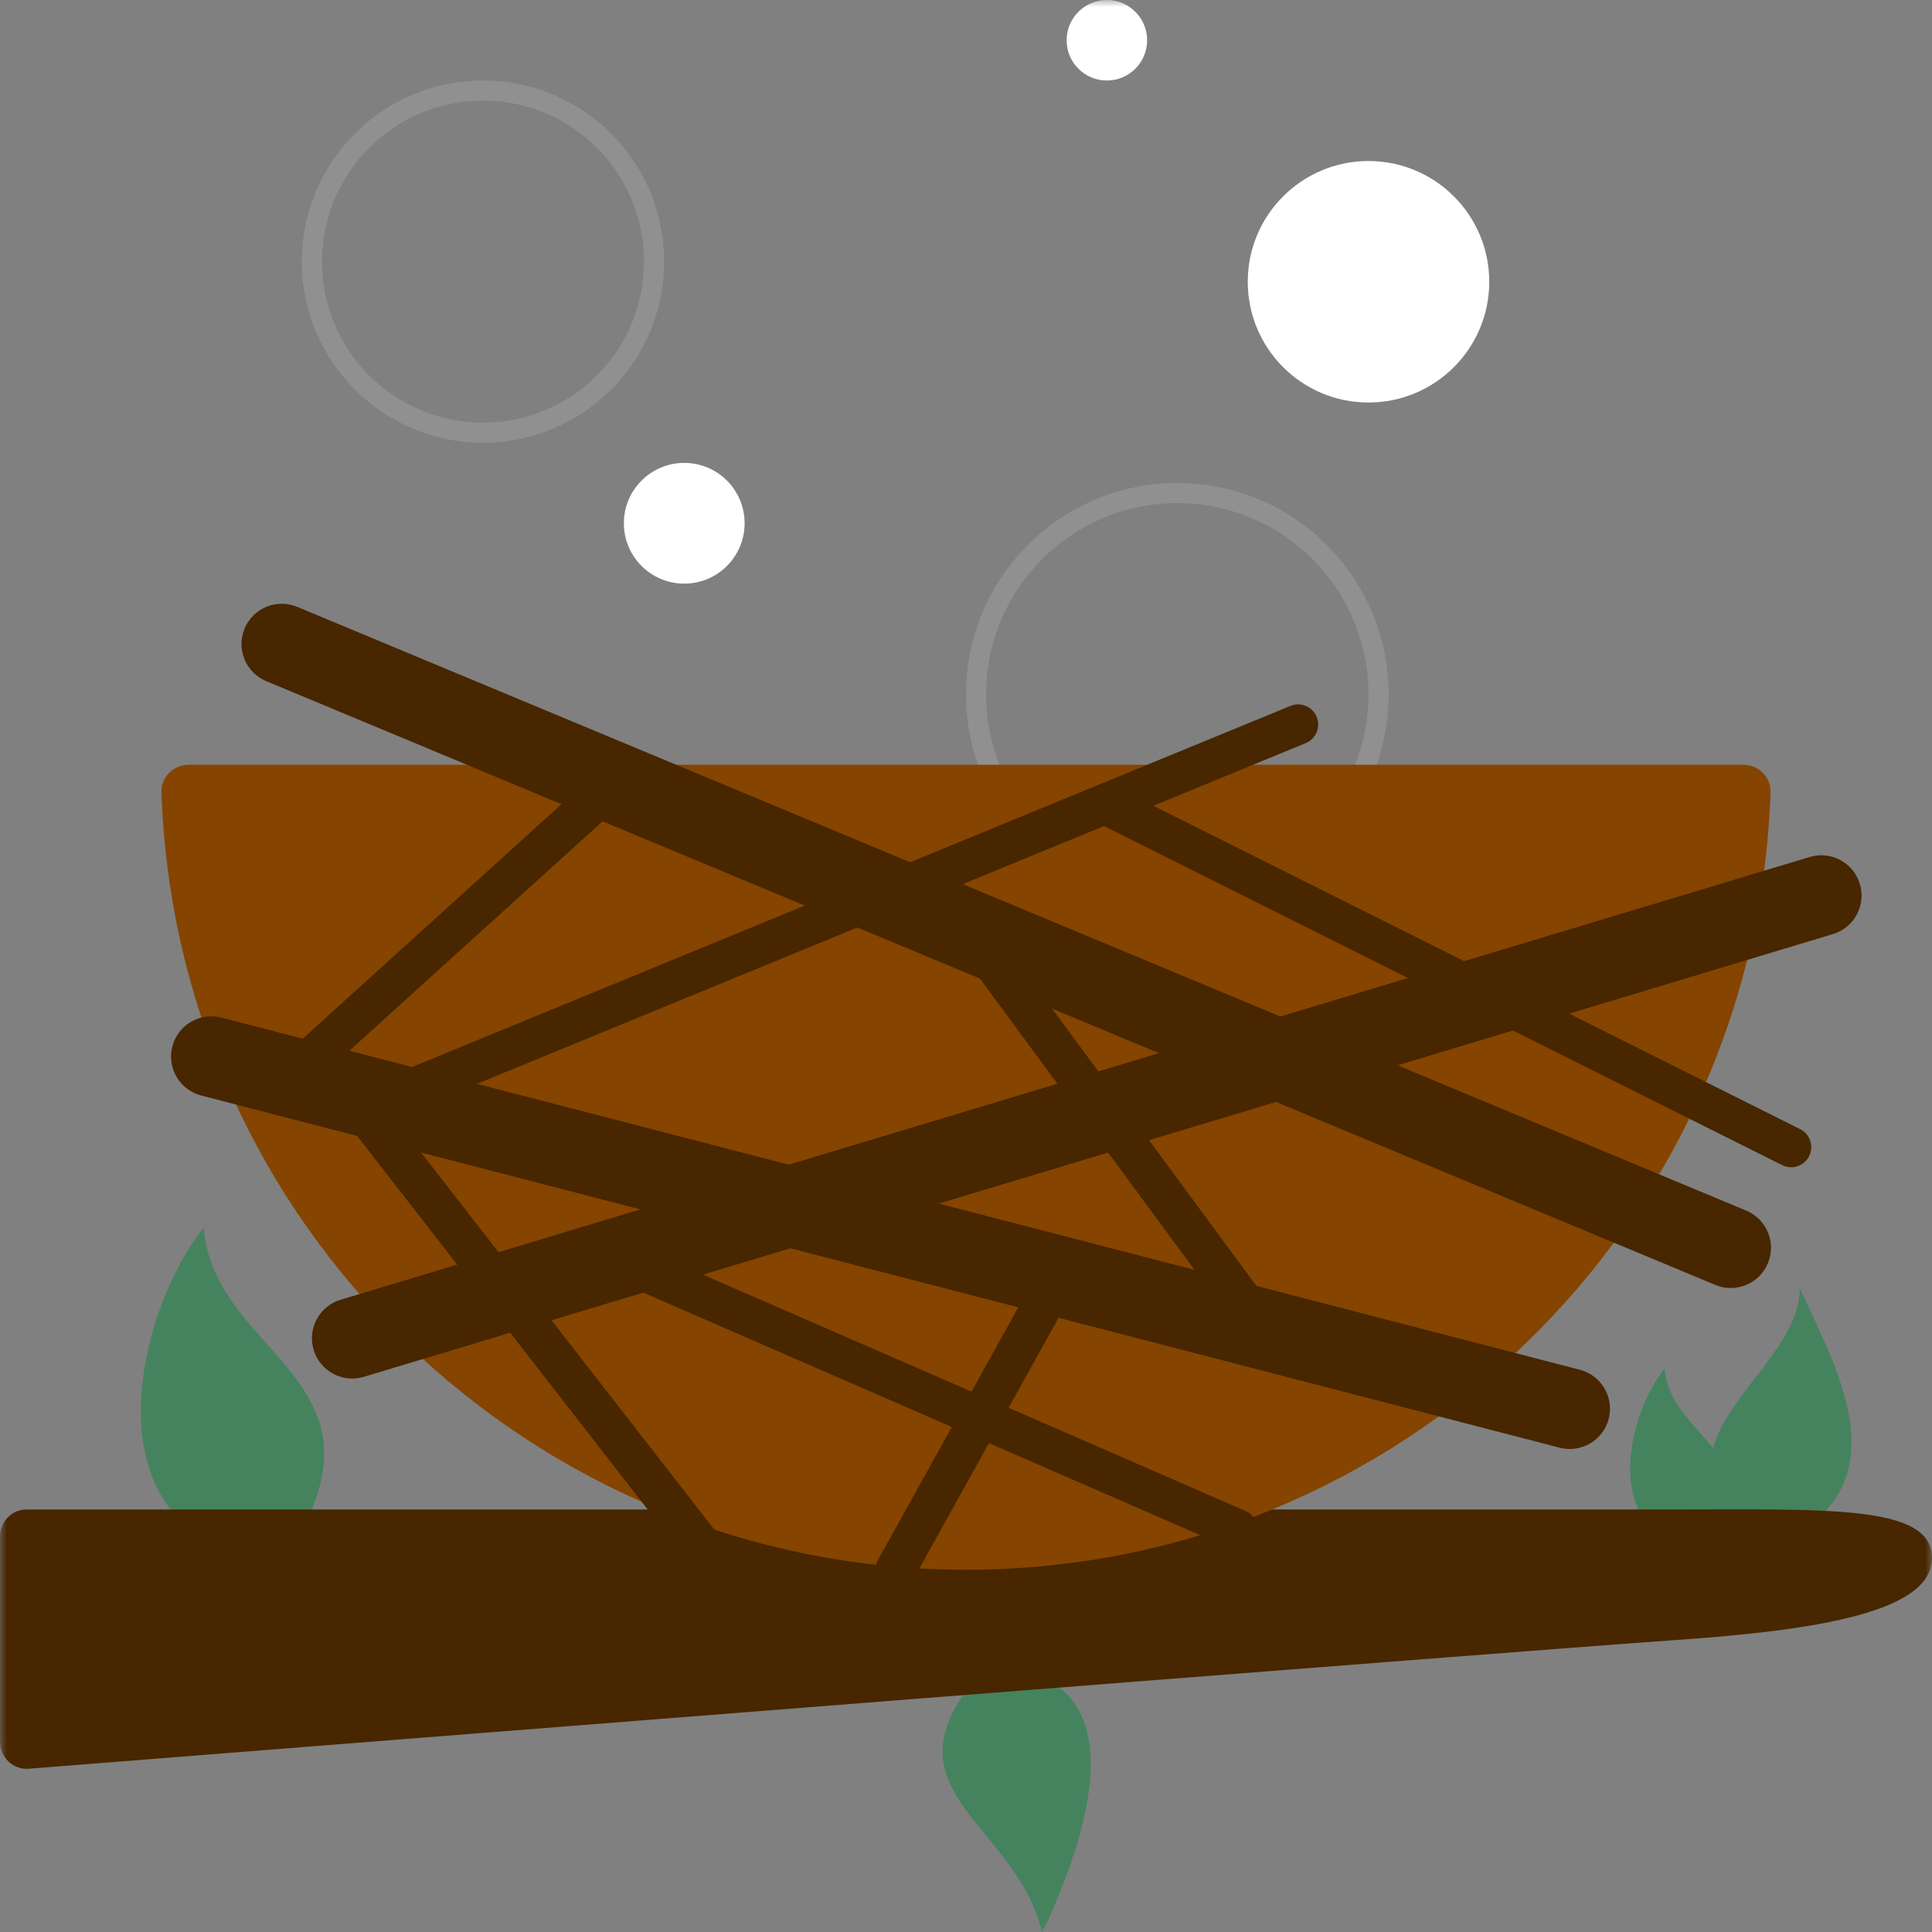 <svg width="140" height="140" viewBox="0 0 140 140" fill="none" xmlns="http://www.w3.org/2000/svg">
<rect x="0" y="0" width="140" height="140" fill="#808080" stroke="none"/>
<mask id="mask0_1265_61350" style="mask-type:alpha" maskUnits="userSpaceOnUse" x="0" y="0" width="140" height="140">
<rect width="140" height="140" fill="#C4C4C4"/>
</mask>
<g mask="url(#mask0_1265_61350)">
<path d="M71.142 121.107C63.438 129.79 73.646 131.977 75.517 140.066C82.396 125.415 78.251 120.378 71.142 121.107Z" fill="#45835F"/>
<path d="M14.765 88.957C9.49 95.55 6.015 112.29 20.599 113.02C29.349 99.894 15.495 98.436 14.765 88.957Z" fill="#45835F"/>
<path d="M120.627 99.168C117.731 102.764 115.822 111.895 123.831 112.293C128.636 105.134 121.028 104.338 120.627 99.168Z" fill="#45835F"/>
<path d="M130.419 93.332C130.419 99.849 117.733 104.589 127.915 112.29C138.431 108.143 133.09 99.257 130.419 93.332Z" fill="#45835F"/>
<path d="M0 111.383V126.169C0 127.336 0.929 128.26 2.092 128.168C17.373 126.96 111.46 119.524 121.283 118.854C131.979 118.125 140 116.753 140 112.893C140 109.032 132.463 109.383 121.283 109.383H1.931C0.827 109.383 0 110.279 0 111.383Z" fill="#472600"/>
<path opacity="0.3" fill-rule="evenodd" clip-rule="evenodd" d="M85.312 64.167C92.964 64.167 99.167 57.964 99.167 50.312C99.167 42.661 92.964 36.458 85.312 36.458C77.661 36.458 71.458 42.661 71.458 50.312C71.458 57.964 77.661 64.167 85.312 64.167ZM85.312 65.625C93.769 65.625 100.625 58.769 100.625 50.312C100.625 41.856 93.769 35 85.312 35C76.856 35 70 41.856 70 50.312C70 58.769 76.856 65.625 85.312 65.625Z" fill="#B4B4B4"/>
<path d="M13.667 55.418C12.562 55.418 11.663 56.318 11.7 57.422C12.757 88.71 38.454 113.751 70 113.751C101.546 113.751 127.244 88.71 128.3 57.422C128.337 56.318 127.438 55.418 126.333 55.418H13.667Z" fill="#854400"/>
<path fill-rule="evenodd" clip-rule="evenodd" d="M17.724 45.546C18.344 44.059 20.052 43.356 21.538 43.975L126.538 87.725C128.025 88.345 128.729 90.052 128.109 91.539C127.489 93.026 125.782 93.729 124.295 93.11L19.295 49.36C17.808 48.74 17.105 47.033 17.724 45.546Z" fill="#472600"/>
<path fill-rule="evenodd" clip-rule="evenodd" d="M12.489 75.83C12.893 74.271 14.485 73.334 16.044 73.739L114.482 99.259C116.041 99.664 116.977 101.255 116.573 102.815C116.169 104.374 114.577 105.31 113.018 104.906L14.58 79.385C13.021 78.981 12.085 77.389 12.489 75.83Z" fill="#472600"/>
<path fill-rule="evenodd" clip-rule="evenodd" d="M76.542 92.789C77.246 93.18 77.499 94.068 77.108 94.772L66.171 114.46C65.779 115.164 64.892 115.418 64.188 115.026C63.484 114.635 63.23 113.747 63.621 113.043L74.558 93.356C74.95 92.652 75.838 92.398 76.542 92.789Z" fill="#472600"/>
<path fill-rule="evenodd" clip-rule="evenodd" d="M95.411 51.947C95.718 52.692 95.362 53.544 94.617 53.85L28.992 80.83C28.247 81.136 27.395 80.78 27.089 80.035C26.782 79.29 27.138 78.438 27.883 78.132L93.508 51.153C94.253 50.847 95.105 51.202 95.411 51.947Z" fill="#472600"/>
<path fill-rule="evenodd" clip-rule="evenodd" d="M43.142 90.564C43.464 89.826 44.323 89.488 45.062 89.809L90.27 109.497C91.008 109.818 91.346 110.678 91.025 111.416C90.703 112.154 89.844 112.492 89.105 112.171L43.897 92.483C43.158 92.162 42.821 91.302 43.142 90.564Z" fill="#472600"/>
<path fill-rule="evenodd" clip-rule="evenodd" d="M78.904 57.681C79.264 56.961 80.14 56.669 80.861 57.029L130.444 81.821C131.164 82.181 131.456 83.057 131.096 83.778C130.736 84.498 129.86 84.79 129.14 84.43L79.556 59.638C78.836 59.278 78.544 58.402 78.904 57.681Z" fill="#472600"/>
<path fill-rule="evenodd" clip-rule="evenodd" d="M69.135 65.909C69.783 65.432 70.696 65.57 71.174 66.218L91.591 93.927C92.068 94.575 91.93 95.488 91.282 95.966C90.633 96.444 89.72 96.305 89.243 95.657L68.826 67.948C68.348 67.3 68.486 66.387 69.135 65.909Z" fill="#472600"/>
<path fill-rule="evenodd" clip-rule="evenodd" d="M46.289 55.166C46.83 55.763 46.785 56.686 46.188 57.226L22.854 78.372C22.258 78.913 21.335 78.868 20.794 78.271C20.254 77.674 20.299 76.752 20.896 76.211L44.229 55.065C44.826 54.524 45.748 54.57 46.289 55.166Z" fill="#472600"/>
<path fill-rule="evenodd" clip-rule="evenodd" d="M24.626 78.327C25.261 77.832 26.178 77.947 26.672 78.583L52.193 111.395C52.687 112.031 52.573 112.947 51.937 113.442C51.301 113.936 50.385 113.822 49.891 113.186L24.37 80.373C23.875 79.737 23.99 78.821 24.626 78.327Z" fill="#472600"/>
<path fill-rule="evenodd" clip-rule="evenodd" d="M134.772 64.052C135.237 65.595 134.363 67.222 132.821 67.687L26.363 99.77C24.82 100.235 23.193 99.361 22.728 97.819C22.264 96.277 23.137 94.65 24.679 94.185L131.138 62.101C132.68 61.637 134.307 62.51 134.772 64.052Z" fill="#472600"/>
<circle cx="99.167" cy="20.418" r="8.75" fill="white"/>
<ellipse cx="80.208" cy="2.917" rx="2.917" ry="2.917" fill="white"/>
<ellipse cx="49.583" cy="37.918" rx="4.375" ry="4.375" fill="white"/>
<path opacity="0.3" fill-rule="evenodd" clip-rule="evenodd" d="M35 30.624C41.443 30.624 46.667 25.4 46.667 18.957C46.667 12.514 41.443 7.29 35 7.29C28.557 7.29 23.333 12.514 23.333 18.957C23.333 25.4 28.557 30.624 35 30.624ZM35 32.082C42.249 32.082 48.125 26.206 48.125 18.957C48.125 11.708 42.249 5.832 35 5.832C27.751 5.832 21.875 11.708 21.875 18.957C21.875 26.206 27.751 32.082 35 32.082Z" fill="#B4B4B4"/>
</g>
</svg>
